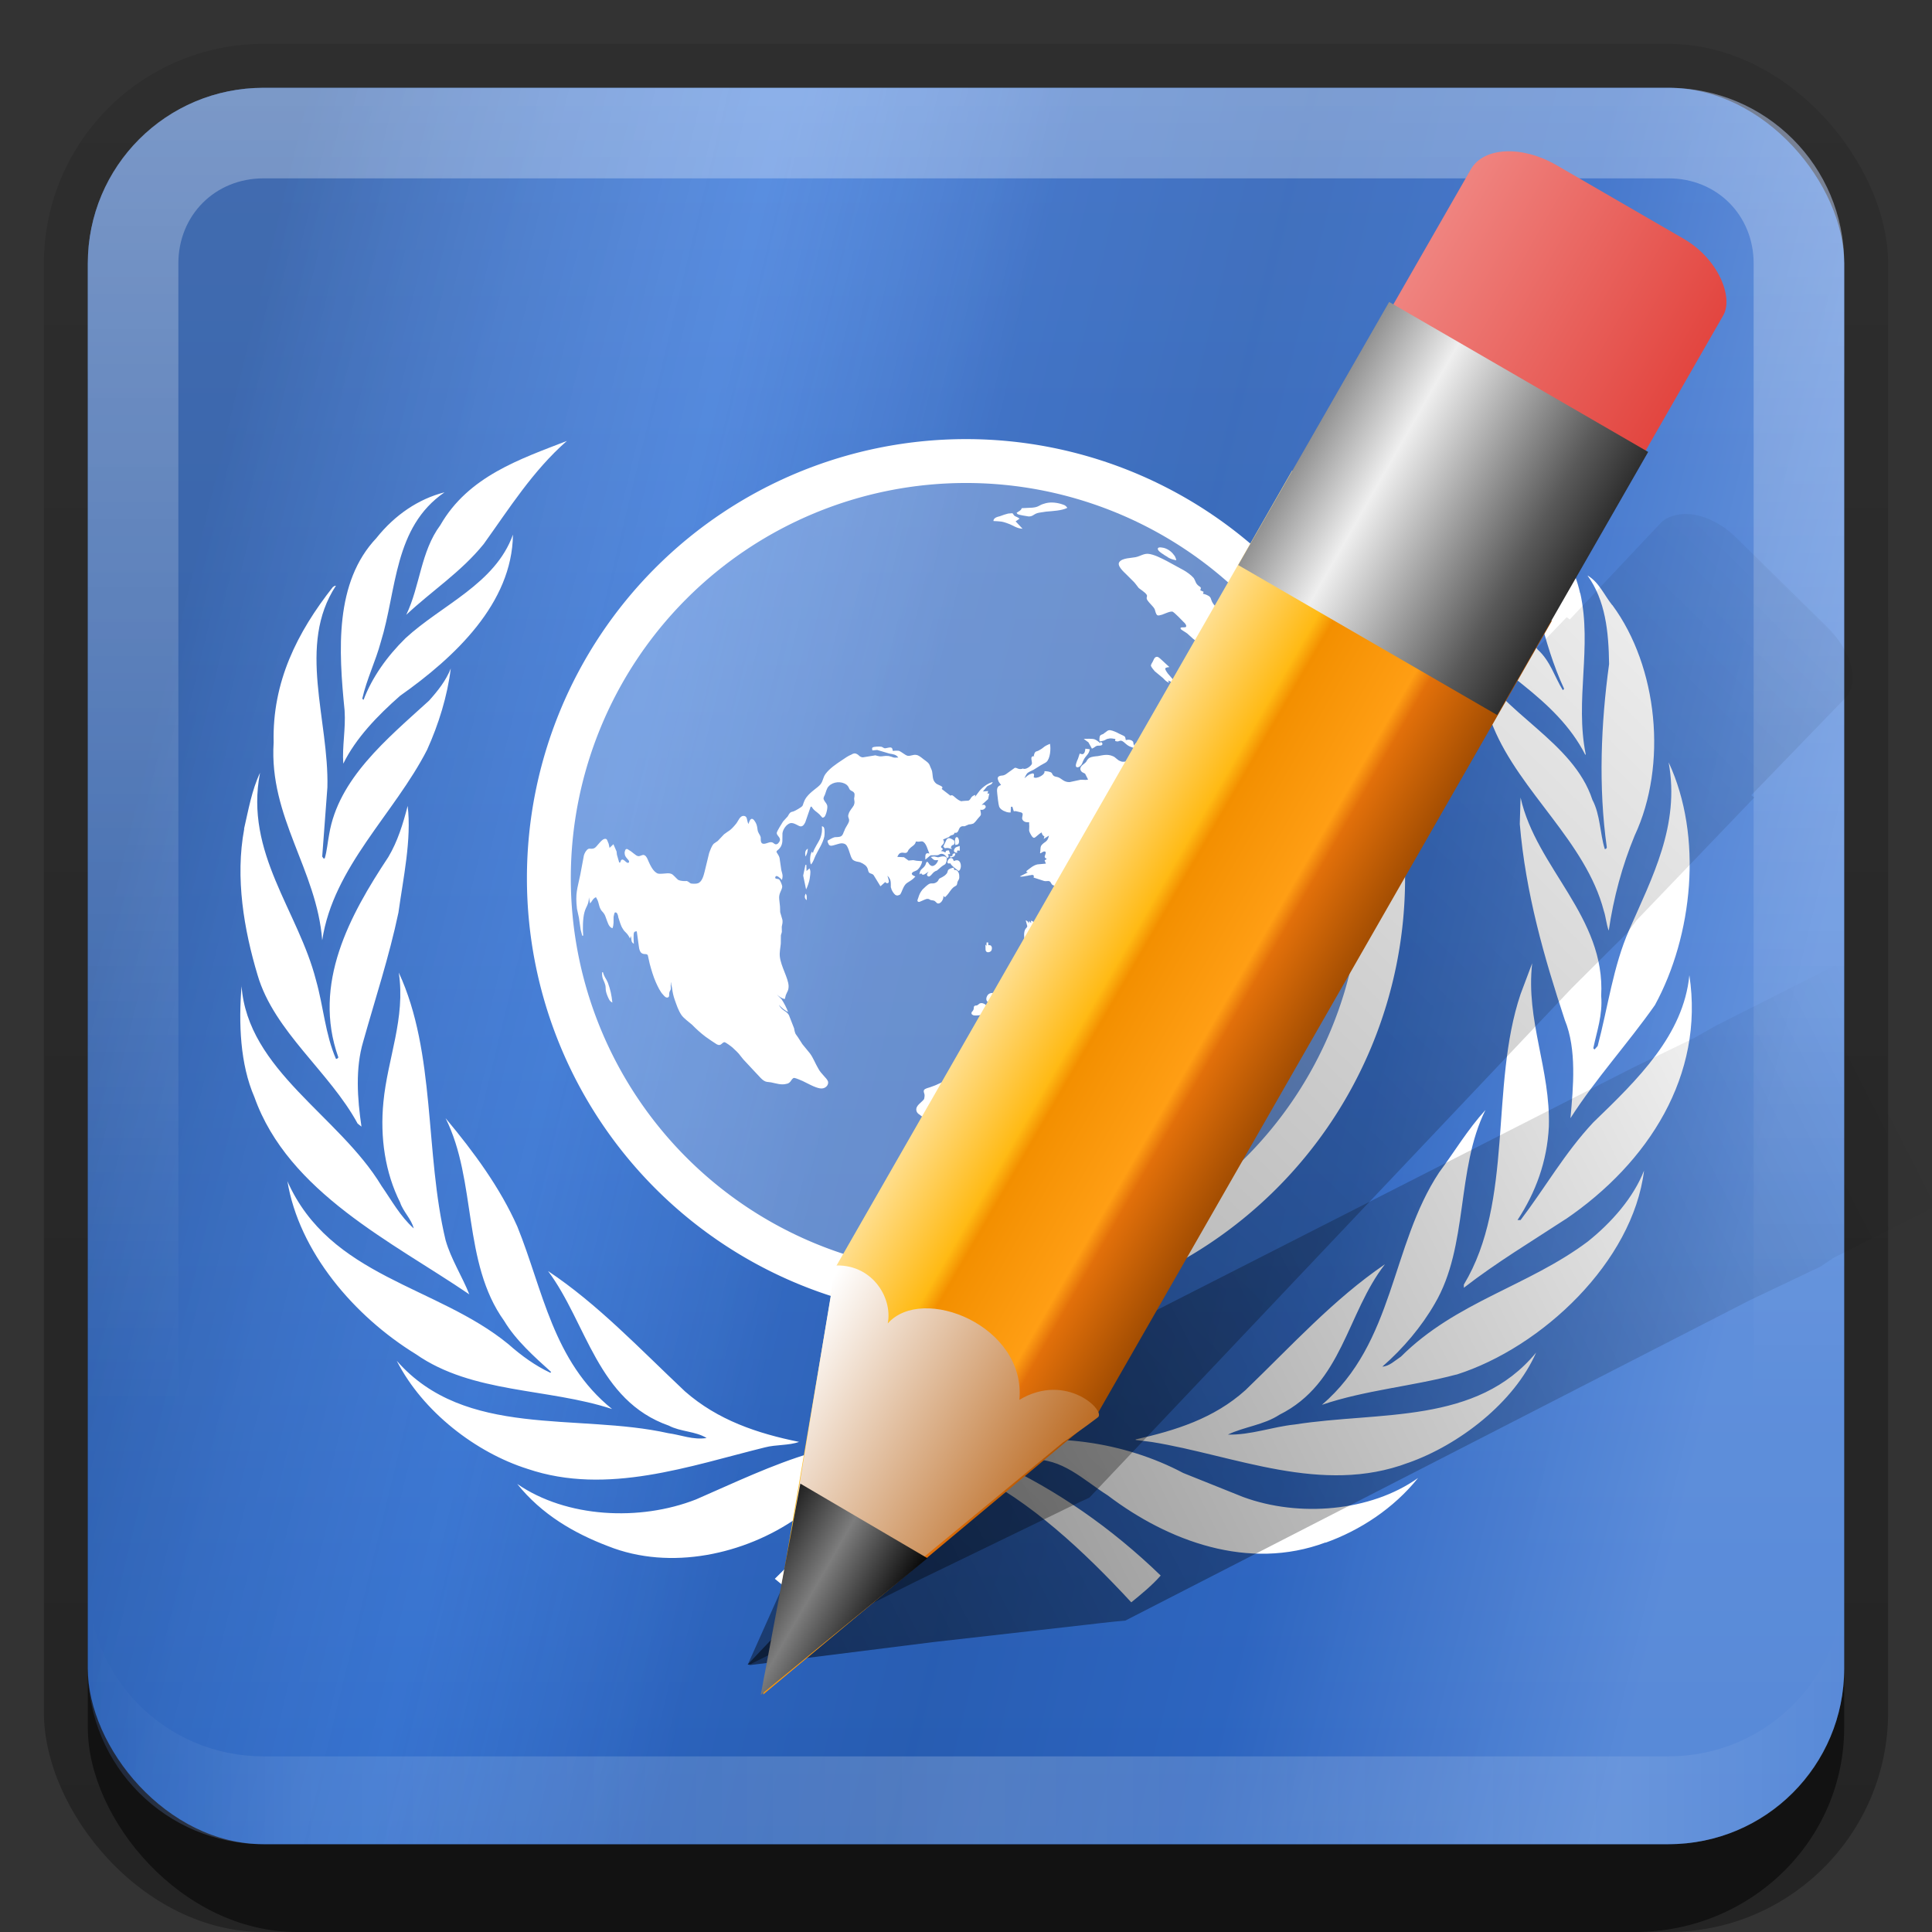 <?xml version="1.0" encoding="UTF-8"?>
<!-- Created with Inkscape (http://www.inkscape.org/) -->
<svg id="svg2" width="22" height="22" version="1.1" xmlns="http://www.w3.org/2000/svg" xmlns:cc="http://creativecommons.org/ns#" xmlns:dc="http://purl.org/dc/elements/1.1/" xmlns:rdf="http://www.w3.org/1999/02/22-rdf-syntax-ns#" xmlns:xlink="http://www.w3.org/1999/xlink">
 <rect width="100%" height="100%" fill="#333333" stroke="none"/>
 <defs id="defs4">
  <linearGradient id="linearGradient3335" x1="11.375" x2="11.375" y1="22" y2="-9.817" gradientUnits="userSpaceOnUse">
   <stop id="stop3330" offset="0"/>
   <stop id="stop3333" stop-opacity="0" offset="1"/>
  </linearGradient>
  <linearGradient id="linearGradient3181" x1="-3.061" x2="-3.061" y1="27.258" y2="7.254" gradientTransform="translate(11.119 -6.258)" gradientUnits="userSpaceOnUse">
   <stop id="stop3189" stop-color="#2a6cce" offset="0"/>
   <stop id="stop3191" stop-color="#5b92e5" offset="1"/>
  </linearGradient>
  <linearGradient id="linearGradient4354" x1="42.774" x2="68.841" y1="116.79" y2="9.126" gradientTransform="matrix(0 .172 -.172 0 22.034 -.034)" gradientUnits="userSpaceOnUse">
   <stop id="stop6748" stop-color="#1d3462" offset="0"/>
   <stop id="stop6750" stop-color="#5e83cd" stop-opacity=".506" offset=".281"/>
   <stop id="stop6752" stop-color="#28509d" offset=".451"/>
   <stop id="stop6754" stop-color="#1f4286" offset=".586"/>
   <stop id="stop6756" stop-color="#2b55a8" offset=".762"/>
   <stop id="stop6758" stop-color="#9cb5e7" stop-opacity=".977" offset="1"/>
  </linearGradient>
  <linearGradient id="linearGradient3845" x1="11" x2="21" y1="19.5" y2="19.5" gradientUnits="userSpaceOnUse" spreadMethod="reflect">
   <stop id="stop3833" stop-color="#fff" offset="0"/>
   <stop id="stop3821" stop-color="#fff" stop-opacity=".498" offset=".75"/>
   <stop id="stop3835" stop-color="#fff" stop-opacity="0" offset="1"/>
  </linearGradient>
  <linearGradient id="linearGradient3961" x1="10" x2="10" y1="1" y2="16" gradientUnits="userSpaceOnUse">
   <stop id="stop3825" stop-color="#fff" offset="0"/>
   <stop id="stop3829" stop-color="#fff" stop-opacity="0" offset="1"/>
  </linearGradient>
  <linearGradient id="linearGradient6450" x1="136.41" x2="149.53" y1="115.49" y2="115.49" gradientTransform="matrix(.238 0 0 .153 -39.57 .11)" gradientUnits="userSpaceOnUse">
   <stop id="stop3487" stop-color="#e2433d" offset="0"/>
   <stop id="stop3489" stop-color="#f08682" offset="1"/>
  </linearGradient>
  <linearGradient id="linearGradient6447" x1="136" x2="150" y1="60" y2="60" gradientTransform="matrix(-.228 0 -0 .136 38.179 1.874)" gradientUnits="userSpaceOnUse">
   <stop id="stop3280" stop-color="#944500" offset="0"/>
   <stop id="stop3290" stop-color="#e2700a" offset=".3"/>
   <stop id="stop3286" stop-color="#ff9e14" offset=".35"/>
   <stop id="stop3288" stop-color="#f38f00" offset=".65"/>
   <stop id="stop3292" stop-color="#ffba14" offset=".7"/>
   <stop id="stop3282" stop-color="#ffe094" offset="1"/>
  </linearGradient>
  <linearGradient id="linearGradient6441" x1="136.99" x2="149" y1="17.043" y2="17.043" gradientTransform="matrix(-.251 0 -0 .148 41.461 1.571)" gradientUnits="userSpaceOnUse">
   <stop id="stop3310" stop-color="#ba6920" offset="0"/>
   <stop id="stop3312" stop-color="#fff" offset="1"/>
  </linearGradient>
  <linearGradient id="linearGradient6454" x1="136" x2="150" y1="106" y2="106" gradientTransform="matrix(.228 0 0 .158 -38.092 -1.232)" gradientUnits="userSpaceOnUse">
   <stop id="stop3403" stop-color="#292929" offset="0"/>
   <stop id="stop3447" stop-color="#595959" offset=".2"/>
   <stop id="stop3410" stop-color="#efefef" offset=".7"/>
   <stop id="stop3405" stop-color="#7f7f7f" offset="1"/>
  </linearGradient>
  <linearGradient id="linearGradient6444" x1="141.25" x2="144.81" y1="4.922" y2="4.922" gradientTransform="matrix(-.485 .001 -.001 .346 74.817 1.071)" gradientUnits="userSpaceOnUse">
   <stop id="stop3396" offset="0"/>
   <stop id="stop3402" stop-color="#7d7d7d" offset=".5"/>
   <stop id="stop3398" offset="1"/>
  </linearGradient>
  <linearGradient id="linearGradient4885" x1="143.06" x2="143.46" y1="12.081" y2="108.19" gradientTransform="matrix(-.107 -.213 .136 -.069 22.205 50.198)" gradientUnits="userSpaceOnUse" xlink:href="#linearGradient3232-3"/>
  <linearGradient id="linearGradient3232-3">
   <stop id="stop3234-1" offset="0"/>
   <stop id="stop3236-7" stop-opacity="0" offset="1"/>
  </linearGradient>
  <linearGradient id="linearGradient3242" x1="143.05" x2="141.05" y1="12.101" y2="137.77" gradientTransform="matrix(-.172 -.165 .105 -.111 31.806 43.875)" gradientUnits="userSpaceOnUse" xlink:href="#linearGradient3232-3"/>
 </defs>
 <g id="layer1">
  <g id="g3337">
   <rect id="rect3371" x=".5" y=".5" width="21" height="21.5" rx="2.5" ry="2.5" fill="url(#linearGradient3335)" opacity=".3"/>
   <rect id="rect2553" x="1" y="2" width="20" height="20" rx="2.381" ry="2.326" opacity=".5"/>
  </g>
  <rect id="rect3173" x="1" y="1" width="20" height="20" rx="2" ry="2" fill="url(#linearGradient3181)" fill-rule="evenodd"/>
  <path id="path3534" d="m3 1c-1.108 0-2 0.892-2 2v16c0 1.108 0.892 2 2 2h16c1.108 0 2-0.892 2-2v-16c0-1.108-0.892-2-2-2h-16z" fill="url(#linearGradient4354)" opacity=".4"/>
  <g id="g6782" transform="matrix(.167 0 0 .167 37.847 7.788)" fill="#fc0">
   <path id="path6674" transform="matrix(-1.033 0 0 1.033 141.58 6.44)" d="m84.942 19.602-4.823-3.349-4.748 3.455 1.694-5.622-4.753-3.448 5.871-0.126 1.811-5.586 1.934 5.544 5.872-0.004-4.676 3.553z" opacity=".996"/>
   <path id="path6662" transform="matrix(1.033 0 0 1.033 -103.77 6.44)" d="m84.942 19.602-4.823-3.349-4.748 3.455 1.694-5.622-4.753-3.448 5.871-0.126 1.811-5.586 1.934 5.544 5.872-0.004-4.676 3.553z" opacity=".996"/>
   <path id="path6672" transform="matrix(-1.033 0 0 1.033 136.39 26.222)" d="m84.942 19.602-4.823-3.349-4.748 3.455 1.694-5.622-4.753-3.448 5.871-0.126 1.811-5.586 1.934 5.544 5.872-0.004-4.676 3.553z" opacity=".996"/>
   <path id="path6664" transform="matrix(1.033 0 0 1.033 -98.578 26.222)" d="m84.942 19.602-4.823-3.349-4.748 3.455 1.694-5.622-4.753-3.448 5.871-0.126 1.811-5.586 1.934 5.544 5.872-0.004-4.676 3.553z" opacity=".996"/>
   <path id="path6676" transform="matrix(-1.033 0 0 1.033 136.22 -13.149)" d="m84.942 19.602-4.823-3.349-4.748 3.455 1.694-5.622-4.753-3.448 5.871-0.126 1.811-5.586 1.934 5.544 5.872-0.004-4.676 3.553z" opacity=".996"/>
   <path id="path6660" transform="matrix(1.033 0 0 1.033 -98.411 -13.149)" d="m84.942 19.602-4.823-3.349-4.748 3.455 1.694-5.622-4.753-3.448 5.871-0.126 1.811-5.586 1.934 5.544 5.872-0.004-4.676 3.553z" opacity=".996"/>
   <path id="path6670" transform="matrix(-1.033 0 0 1.033 121.81 40.881)" d="m84.942 19.602-4.823-3.349-4.748 3.455 1.694-5.622-4.753-3.448 5.871-0.126 1.811-5.586 1.934 5.544 5.872-0.004-4.676 3.553z" opacity=".996"/>
   <path id="path6666" transform="matrix(1.033 0 0 1.033 -84.002 40.881)" d="m84.942 19.602-4.823-3.349-4.748 3.455 1.694-5.622-4.753-3.448 5.871-0.126 1.811-5.586 1.934 5.544 5.872-0.004-4.676 3.553z" opacity=".996"/>
   <path id="path6678" transform="matrix(-1.033 0 0 1.033 121.64 -27.808)" d="m84.942 19.602-4.823-3.349-4.748 3.455 1.694-5.622-4.753-3.448 5.871-0.126 1.811-5.586 1.934 5.544 5.872-0.004-4.676 3.553z" opacity=".996"/>
   <path id="path6658" transform="matrix(1.033 0 0 1.033 -83.835 -27.808)" d="m84.942 19.602-4.823-3.349-4.748 3.455 1.694-5.622-4.753-3.448 5.871-0.126 1.811-5.586 1.934 5.544 5.872-0.004-4.676 3.553z" opacity=".996"/>
   <path id="path6668" transform="matrix(1.033 0 0 1.033 -63.803 46.088)" d="m84.942 19.602-4.823-3.349-4.748 3.455 1.694-5.622-4.753-3.448 5.871-0.126 1.811-5.586 1.934 5.544 5.872-0.004-4.676 3.553z" opacity=".996"/>
   <path id="path6639" transform="matrix(1.033 0 0 1.033 -63.803 -33.016)" d="m84.942 19.602-4.823-3.349-4.748 3.455 1.694-5.622-4.753-3.448 5.871-0.126 1.811-5.586 1.934 5.544 5.872-0.004-4.676 3.553z" opacity=".996"/>
  </g>
  <path id="path2906" d="m17.827 13.883c-0.389 0.255-0.784 0.491-1.158 0.781v-0.036c0.573-0.952 0.293-2.26 0.646-3.308l0.132-0.351c-0.074 0.653 0.21 1.206 0.19 1.861-0.02 0.396-0.149 0.747-0.357 1.063h0.035c0.281-0.369 0.5-0.761 0.828-1.112 0.509-0.491 1.027-0.995 1.094-1.676 0.173 1.138-0.465 2.135-1.41 2.779zm-1.791 2.774c-0.986 0.372-1.978-0.085-2.922-0.237l-0.182-0.023v-0.006c0.452-0.102 0.89-0.237 1.25-0.561 0.529-0.509 1.001-1.033 1.589-1.434-0.436 0.559-0.482 1.355-1.202 1.714-0.178 0.117-0.403 0.137-0.587 0.226 0.262 0.006 0.503-0.088 0.762-0.115 0.966-0.152 2.071 0.004 2.748-0.819-0.252 0.573-0.882 1.053-1.455 1.255zm-0.941 0.907c-0.878 0.328-1.794-0.015-2.48-0.535-0.278-0.176-0.522-0.431-0.882-0.408-0.13-0.003-0.256 0.004-0.367 0.036 0.666 0.31 1.285 0.737 1.851 1.284-0.095 0.109-0.219 0.211-0.335 0.305-0.545-0.588-1.149-1.153-1.825-1.483-0.132 0.017-0.258 0.097-0.378 0.161-0.55 0.348-1.095 0.796-1.504 1.344l-0.352-0.29c0.561-0.568 1.182-1.01 1.861-1.325-0.667-0.211-1.103 0.348-1.609 0.632-0.59 0.412-1.439 0.606-2.152 0.321-0.384-0.146-0.755-0.36-1.033-0.708 0.561 0.387 1.397 0.427 2.036 0.176 0.857-0.372 1.747-0.843 2.78-0.617 0.161 0.003 0.318 0.163 0.47 0.027 0.768-0.199 1.637-0.062 2.297 0.289l0.681 0.273c0.633 0.234 1.452 0.169 1.994-0.216-0.279 0.347-0.66 0.596-1.054 0.737zm-10.575-2.066c0.779 0.886 2.052 0.59 3.09 0.822 0.147 0.02 0.281 0.079 0.436 0.055-0.124-0.078-0.295-0.07-0.43-0.141-0.814-0.286-0.933-1.167-1.375-1.76 0.564 0.375 1.039 0.88 1.559 1.37 0.374 0.328 0.825 0.479 1.299 0.575-0.114 0.042-0.264 0.03-0.386 0.062-0.853 0.21-1.8 0.552-2.704 0.246-0.588-0.185-1.194-0.65-1.49-1.229zm-1.249-2.051c0.486 1.099 1.703 1.19 2.519 1.86 0.15 0.133 0.308 0.246 0.477 0.325l0.009-0.009c-0.187-0.169-0.404-0.362-0.535-0.582-0.478-0.664-0.31-1.594-0.667-2.308 0.325 0.389 0.621 0.793 0.817 1.234 0.292 0.72 0.404 1.534 1.079 2.078-0.731-0.241-1.588-0.174-2.233-0.624-0.705-0.433-1.333-1.168-1.465-1.975zm-0.521-2.224c0.07 0.968 1.112 1.48 1.595 2.282 0.114 0.164 0.213 0.346 0.366 0.483-0.024-0.103-0.12-0.19-0.155-0.296-0.169-0.336-0.23-0.737-0.19-1.143 0.047-0.495 0.254-0.954 0.175-1.474 0.424 0.915 0.295 2.056 0.533 3.047 0.062 0.217 0.188 0.41 0.27 0.617-0.872-0.594-2.06-1.158-2.447-2.246-0.163-0.375-0.181-0.839-0.146-1.27zm0.029-1.785c0.05-0.216 0.088-0.44 0.182-0.638-0.178 0.914 0.436 1.572 0.638 2.364 0.084 0.296 0.105 0.614 0.226 0.892 0.011 0.006 0.021-0.006 0.028-0.015-0.3-0.841 0.133-1.623 0.569-2.282 0.106-0.178 0.167-0.377 0.22-0.582 0.046 0.381-0.05 0.819-0.105 1.215-0.106 0.503-0.264 0.98-0.401 1.468-0.091 0.305-0.067 0.649-0.02 0.969l-0.044-0.035c-0.319-0.589-0.951-1.048-1.139-1.691-0.154-0.513-0.257-1.107-0.152-1.665zm0.337-0.983c-0.017-0.691 0.269-1.255 0.674-1.77 0.012-0.006 0.02-0.018 0.035-0.015-0.445 0.676-0.077 1.528-0.097 2.297l-0.059 0.787c0.009 0.006 0.009 0.029 0.029 0.02 0.026-0.088 0.032-0.181 0.05-0.272 0.105-0.635 0.656-1.085 1.138-1.524 0.103-0.115 0.194-0.231 0.247-0.366-0.039 0.316-0.138 0.635-0.27 0.927-0.375 0.731-1.067 1.331-1.194 2.168-0.061-0.802-0.607-1.402-0.553-2.252zm1.173-2.332c0.209-0.26 0.475-0.441 0.773-0.517-0.58 0.398-0.542 1.112-0.726 1.705-0.059 0.219-0.16 0.421-0.211 0.646l0.015 0.012c0.096-0.254 0.266-0.494 0.478-0.702 0.412-0.38 1.021-0.617 1.223-1.179-0.009 0.781-0.661 1.395-1.285 1.835-0.257 0.226-0.505 0.483-0.647 0.773-0.014-0.197 0.029-0.395 0.015-0.606-0.068-0.682-0.117-1.46 0.365-1.966zm2.166-1.102c-0.389 0.341-0.658 0.772-0.947 1.174-0.259 0.32-0.589 0.531-0.882 0.806 0.158-0.328 0.164-0.72 0.388-1.021 0.319-0.557 0.911-0.753 1.441-0.959zm10.018 0.324c0.429 0.384 0.623 0.881 0.748 1.396l0.071 0.164c-0.622-0.448-1.188-1.05-1.585-1.685l-0.485-0.491c0.427 0.181 0.887 0.289 1.252 0.617zm1.522 1.41c0.136 0.615-0.063 1.214 0.062 1.835l-0.005 0.005c-0.335-0.658-1.045-0.968-1.534-1.495-0.283-0.312-0.406-0.693-0.477-1.096 0.28 0.675 1.036 0.824 1.469 1.393 0.145 0.131 0.193 0.313 0.286 0.462l0.015-0.015c-0.249-0.533-0.333-1.132-0.507-1.7-0.087-0.246-0.26-0.488-0.492-0.643 0.569 0.116 1.063 0.711 1.181 1.255zm0.365 0.135c0.518 0.702 0.631 1.82 0.254 2.625-0.141 0.341-0.24 0.705-0.295 1.082-0.026-0.065-0.032-0.153-0.056-0.225-0.206-0.788-0.951-1.349-1.258-2.092-0.097-0.243-0.18-0.494-0.226-0.758 0.327 0.606 1.135 0.918 1.354 1.586 0.09 0.169 0.085 0.38 0.141 0.561 0.012 0 0.023-0.009 0.023-0.021-0.097-0.688-0.067-1.407 0.026-2.086-0.005-0.368-0.041-0.725-0.246-1.009 0.131 0.076 0.19 0.223 0.281 0.337zm0.485 4.555c-0.307 0.437-0.679 0.844-0.962 1.288 0.032-0.352 0.073-0.784-0.064-1.117-0.237-0.717-0.446-1.446-0.513-2.233l0.009-0.301c0.179 0.804 0.968 1.357 0.918 2.258 0.018 0.219-0.05 0.404-0.09 0.597l0.014 0.014 0.036-0.04c0.117-0.442 0.176-0.907 0.358-1.32 0.259-0.594 0.582-1.193 0.45-1.91 0.394 0.845 0.274 1.975-0.156 2.764zm-2.261 4.207c-0.504 0.135-1.042 0.178-1.531 0.345 0.829-0.711 0.782-1.81 1.335-2.647 0.176-0.237 0.322-0.485 0.527-0.71-0.336 0.675-0.191 1.55-0.577 2.205-0.149 0.26-0.361 0.512-0.597 0.717 0.077-0.003 0.144-0.069 0.212-0.114 0.628-0.626 1.448-0.801 2.127-1.31 0.272-0.217 0.521-0.501 0.641-0.808-0.128 1.039-1.162 2.013-2.136 2.323z" fill="#fff"/>
  <g id="g3889" fill="#fff">
   <path id="path3877" transform="matrix(.95 0 0 .95 .55 -1.4)" d="m16 12a5 5 0 1 1-10 0 5 5 0 1 1 10 0z" fill-opacity=".255" stroke="#fff" stroke-width=".526"/>
   <path id="path2936" d="m14.39 12.309c0.003 0.027-0.006 0.092 0.006 0.107 0.013 0.02 0.061 0.016 0.081 0.009 0.057-0.021 0.113-0.096 0.139-0.152 0.018-0.028 0.031-0.062 0.027-0.099l-0.04-0.12c-0.01-0.042-0.023-0.116-0.068-0.134 0.004-0.011 0.018-0.029 0.017-0.045-0.01-0.047-0.09-0.035-0.118-1.22e-4 -0.014 0.017-0.01 0.055-0.013 0.076-7.98e-4 0.043-0.013 0.13-0.03 0.169-0.017 0.039-0.065 0.092-0.066 0.135 0.003 0.032 0.038 0.05 0.065 0.053zm-2.637-0.333 0.014 0.031c6.18e-4 0.005 7e-3 0.015 0.012 0.015 0.036 0.034 0.086-0.045 0.026-0.056-0.005 4.58e-4 -0.017-4e-3 -0.021 0.002-0.011 9.93e-4 -0.021 0.002-0.031 0.008zm0.04-0.079c-0.024 0.024-0.033 0.041 0.006 0.058l-0.006-0.058zm-0.64-0.469c-0.039 0.036-0.036 0.014-0.056 0.027-0.015 0.012-0.002 0.027-0.016 0.05-0.004 0.011-0.02 0.018-0.018 0.029-0.004 0.016 0.013 0.026 0.03 0.029 0.022 0.003 0.086-0.002 0.106-0.015 0.02-0.018 0.012-0.039 0.021-0.056 0.005-0.006 0.014-0.017 0.019-0.023 0.002-0.027-0.055-0.06-0.085-0.041zm1.538-0.165 0.006 0.053-0.006 0.044c0.058-0.011 0.093-0.03 0.145-0.051 0.015-0.007 0.046-0.02 0.058-0.011 0.017 0.009 8e-3 0.026 0.004 0.037-0.008 0.022-0.041 0.063-0.056 0.08-0.043 0.047-0.107 0.053-0.161 0.1-0.029 0.029-0.037 0.057-0.066 0.087-0.029 0.029-0.05 0.037-0.065 0.049-0.014 0.017-0.002 0.027-0.032 0.046l0.017-0.039c-0.016-4e-3 -0.038-2e-3 -0.05-0.017-7e-3 -0.015-0.009-0.031-0.005-0.048 0.007-0.033 0.014-0.119 0.033-0.143 0.005-0.006 0.046-0.02 0.061-0.027l-0.007 0.033c0.016-0.001 0.042-0.004 0.052-0.01 0.026-0.008 0.052-0.064 0.066-0.087l-0.072 0.028c0.013-0.033 0.048-0.101 0.078-0.125zm-1.426 0.16c-0.011 0.049 0.019 0.03 0.038 0.05 0.012 0.01 0.013 0.026 0.015 0.042l-0.042 0.009-0.018 0.028-0.024 0.029 0.072 0.02c-0.036 0.014-0.058 0.011-0.081 0.045l0.09-0.008c0.059 8.1e-5 0.103 0.012 0.159-0.02l-0.012-0.01 0.016-0.05-0.04-0.023-0.014-0.031-0.067-0.08-0.022-0.009c0.019-0.023 0.057-0.064 0.003-0.075l-0.027-0.003 0.024-0.029c-0.033-0.002-0.06-0.005-0.084 0.018-0.028 0.035-0.029 0.078 0.016 0.095zm-0.031-0.69-0.001 0.038-0.012-0.015 0.002 0.064c0.009 0.037 0.051 0.022 0.06 0.011 0.01-0.006 0.013-0.028 0.012-0.039-0.001-0.011-0.008-0.021-0.013-0.026-0.011-0.004-0.017-4e-3 -0.027-3e-3l-0.003-0.032-0.016 0.001zm-4.378 0.339c-0.002 0.081 0.019 0.079 0.037 0.147 0.009 0.037-0.005 0.049 0.024 0.121 0.014 0.031 0.023 0.062 0.056 0.076-0.01-0.09-0.021-0.143-0.051-0.226-0.022-0.052-0.038-0.056-0.056-0.119l-0.011 9.93e-4zm7.339-0.884c-0.025 0.013-0.034 0.03-0.031 0.056-0.002 0.027 0.021 0.047 0.047 0.039 0.036-0.014 0.042-0.106-0.016-0.095zm-5.021-0.012c-0.013 0.028-0.016 0.055 0.013 0.074-0.003-0.027 0.005-0.054-0.013-0.074zm1.569 0.026 0.018 0.015c0.039-0.036 0.047-0.058 0.076-0.093 0.024-0.029 0.04-0.03 0.054-0.042 0.009-0.012 0.008-0.022 0.012-0.039 0.008-0.022 0.024-0.029 0.02-0.066 0.002-0.032-0.019-0.079-0.056-0.07l-0.008-0.026c-0.016 0.001-0.042 0.009-0.057 0.021-0.015 0.012-0.007 0.033-0.027 0.051-0.024 0.029-0.065 0.043-0.075 0.05-0.015 0.007-0.008 0.022-0.033 0.041-0.035 0.025-0.058 0.011-0.078 0.018-0.026 0.008-0.065 0.049-0.084 0.067-0.028 0.035-0.037 0.057-0.049 0.096-0.004 0.011-0.013 0.028-0.007 0.038 0.006 0.01 0.022 0.009 0.032 0.002 0.021-0.007 0.066-0.033 0.083-0.029 0.016-0.001 0.022 0.009 0.034 0.013 0.017 0.004 0.027 0.003 0.038 0.007 0.011 0.004 0.024 0.019 0.035 0.029 0.028 0.014 0.057-0.021 0.065-0.043 0.004-0.011 0.008-0.022 0.007-0.038zm0.031-0.411 6.18e-4 0.005-6e-3 -0.005 0.005-4.99e-4zm0.047 0.039c0.014 0.031 0.066 0.064 0.095 0.088 0.01-0.006 0.015-0.012 0.019-0.023 0.013-0.028 0.007-0.081-0.021-0.095-0.017-0.009-0.038-2e-3 -0.053 0.005-6.17e-4 -0.005-0.008-0.021-0.013-0.026-0.042-0.039-0.094 0.073-0.027 0.051zm-0.222-0.071c0.036 0.034 0.036 0.04 0.084 0.035-0.007 0.033-0.05 0.085-0.085 0.061-0.023-0.014-0.025-0.035-0.036-0.04-0.017-0.009-0.018 0.029-0.028 0.04-0.023 0.04-0.06 0.038-0.064 0.102l0.02-0.013c0.02 0.041 0.058-0.005 0.084-0.018-0.005 0.006-0.014 0.017-0.018 0.029-0.004 0.016 0.014 0.031 0.029 0.024 0.015-0.007 0.034-0.035 0.048-0.047 0.015-0.012 0.02-0.013 0.036-0.019 0.015-0.012 0.034-0.03 0.049-0.042 0.044-0.036 0.047-0.015 0.062-0.07-0.001-0.011 0.004-0.016 0.002-0.027-0.021-0.046-0.097-0.007-0.103-0.012l-0.033-0.008c-0.011-0.004-0.032 0.003-0.048 0.004zm0.245-0.011-0.027 0.002 7e-3 0.015c0.031-0.008 0.053-0.01 0.054-0.048-0.027 0.002-0.032 0.003-0.034 0.03zm-1.673 0.102-0.025 0.12 0.011 0.053 0.022 0.105c0.014-0.023 0.038-0.095 0.041-0.122l0.006-0.044c0.002-0.032 0.006-0.043-0.008-0.074l-0.034 0.03-0.002-0.07-0.011 9.04e-4zm1.728-0.139c-0.003-0.032 0.002-0.027 0.03-0.024l-3.69e-4 -0.054c-0.015 0.007-0.037 0.009-0.051 0.021-0.024 0.029-0.021 0.056 0.022 0.057zm-0.158-0.072 0.018 0.02c0.037-0.009 0.048 9.939e-4 0.081 0.009l-0.013-0.02 0.014-0.023c0.032-0.003 0.034-0.03 0.021-0.056-0.006-0.005-0.017-0.009-0.023-0.014-0.057-0.032-0.063 0.016-0.076 0.039l-0.022 0.045zm0.138-0.018c0.011-9.577e-4 0.021-0.002 0.031-0.008 0.02-0.018 0.009-0.071-0.009-0.08-0.016-0.004-0.025 0.013-0.024 0.024l-0.004 0.016 0.003 0.027 0.002 0.021zm-1.708 0.132c0.019-0.023 0.026-0.061 0.028-0.089-0.035 0.019-0.032 0.051-0.028 0.089zm0.188-0.345c0.005 0.048-9.216e-4 0.091-0.018 0.136-0.021 0.05-0.073 0.119-0.084 0.169l-0.012-0.015c-0.023 0.034-0.026 0.11-0.011 0.146 0.029-0.029 0.036-0.068 0.053-0.102 0.035-0.073 0.082-0.136 0.1-0.218 0.003-0.022 0.007-0.081-0.006-0.102-0.006-0.01-0.012-0.01-0.023-0.014zm4.837 0.141c0.028-0.04 0.035-0.121 0.046-0.171 0.025-0.115 0.078-0.168 0.063-0.312-0.003-0.032-0.016-0.095-0.054-0.103-0.06-0.005-0.035 0.073-0.039 0.089 0.002 0.016-0.002 0.027-0.007 0.038-0.026 0.056-0.014 0.119-0.013 0.178l-0.011 0.194 0.015 0.085zm-0.86-0.917c0.001 0.011 7e-3 0.015 0.013 0.026 0.006 0.005 0.012 0.01 0.018 0.015 0.034 0.018 0.052-0.015 0.039-0.036-0.006-0.01-0.028-0.014-0.039-0.013-0.011 9.577e-4 -0.021 0.002-0.031 0.008zm0.795-0.093c0.005 0.048 0.024 0.127 0.045 0.168l0.047 0.087 0.055 0.167c0.028-0.035 0.013-0.076 0.004-0.113-0.024-0.073-0.059-0.145-0.087-0.212-0.02-0.036-0.035-0.072-0.064-0.096zm-0.294-0.086-0.004 0.059-0.073-0.026c-0.001 0.038 0.016 0.095 0.046 0.125l0.058 0.043c0.047 0.039 0.095 0.083 0.137 0.127 0.037 0.045 0.039 0.061 0.052 0.081 0.012 0.01 0.024 0.019 0.039 0.013 0.01-0.006 0.013-0.033 0.017-0.044l0.018-0.034c0.008-0.028-0.013-0.069-0.026-0.094l-0.035-0.077c-0.015-0.036-0.023-0.068-0.048-0.098-0.042-0.039-0.074-0.036-0.118-0.049l-0.062-0.027zm-1.478 0.073c-0.003 0.022-5e-3 0.054-0.031 0.062-0.005 4.785e-4 -0.027-0.003-0.033-0.008l-0.02 0.061c-0.009 0.017-0.026 0.061-0.024 0.077-0.002 0.027 0.035 0.024 0.054 5.398e-4 0.02-0.018 0.022-0.045 0.036-0.068 0.022-0.045 0.063-0.065 0.068-0.119l-0.049-0.006zm1.646-0.201c0.016 0.047 0.027 0.051 0.053 0.092 0.013 0.026 0.01 0.042 0.041 0.034-0.019-0.025-0.071-0.112-0.094-0.126zm-2.227 0.286c-0.06-0.005-0.02 0.061-0.028 0.088-0.013 0.028-0.073 0.071-0.102 0.052-0.015 0.007-0.031 0.008-0.048 0.004-0.016-0.004-0.028-0.014-0.044-0.012l-0.085 0.061c-0.015 0.012-0.035 0.025-0.056 0.027-0.016 0.001-0.037 0.003-0.047 0.015-0.015 0.012-7.77e-4 0.043 0.006 0.058l0.025 0.035c-0.052 0.015-0.048 0.053-0.043 0.101 3e-3 0.027 0.013 0.122 0.021 0.143 0.008 0.026 0.043 0.05 0.071 0.058 0.017 0.009 0.044 0.012 0.06 0.011l0.004-0.065 0.016-0.001 0.016 0.052c0.005-5.194e-4 0.016-0.001 0.021-0.002l0.066 0.016c0.006 0.005 0.006 0.005 0.012 0.01 7e-3 0.015-0.006 0.044-0.004 0.06 0.009 0.037 0.048 0.044 0.08 0.041-7.77e-4 0.043 0.003 0.032 9.04e-4 0.059 0.003 0.027-0.013 0.028 0.02 0.084 0.006 0.01 0.02 0.036 0.036 0.034 0.016-0.001 0.049-0.042 0.085-0.061 0.008 0.026 0.009 0.031 0.032 0.046l-0.008 0.028 0.06-0.038c-0.018 0.082-0.052 0.064-0.089 0.115-0.013 0.028-5e-3 0.054-0.013 0.082l0.006 0.005 0.02-0.013 0.015-0.007c0.047-0.01 0.011 0.047 0.012 0.058 0.002 0.016 0.013 0.02 0.024 0.025l-0.025 0.018 0.015 0.036-0.096 0.009c-0.047 0.01-0.086 0.045-0.126 0.076l0.001 0.011 0.016 0.004-0.092 0.046c0.028 0.008 0.064-0.006 0.09-0.008 0.026-0.008 0.021-0.002 0.053-0.01l0.017 0.009-0.003 0.022 0.117 0.038c0.028 0.008 0.048-0.004 0.065 5e-3 0.023 0.014 0.015 0.042 0.054 0.049 0.044 0.012 0.079-0.012 0.116-0.021l-0.043 0.047 0.02 0.036 0.052-0.015c-0.039 0.041-0.037 0.009-0.111 0.015 0.017 0.009 0.068 0.032 0.079 0.036 0.028 0.008 0.042-0.004 0.081 0.009 0.033 0.008 0.073 0.031 0.084-0.018 0.006 0.01 0.013 0.02 0.019 0.025 0.017 0.009 0.028 0.008 0.044 0.012 0.022 0.003 0.073 0.036 0.071 0.063-0.005 0.006-0.01 0.012-0.014 0.017-0.007-0.016-0.014-0.031-0.026-0.046-0.03-0.035-0.077-0.02-0.116-0.027l-0.077-0.02-0.06-0.005c-0.032-0.002-0.051-0.022-0.083-0.019-0.011 9.04e-4 -0.026 0.008-0.025 0.018 0.001 0.011 0.013 0.02 0.019 0.025 0.034 0.018 0.022 0.003 0.074 0.036 0.029 0.019 0.039 0.013 0.067 0.021l0.028 0.014c0.022 0.003 0.026-0.008 0.048-0.004 0.011-9.04e-4 0.032 0.002 0.044 0.007l-0.092 0.04-0.071-0.01c0.014 0.031 0.02 0.036-0.004 0.065l-0.013-0.02c-0.014 0.017-0.013 0.028-0.027 0.045l-0.024 0.029c-0.004 0.011-0.018 0.029-0.029 0.029-0.016 0.001-0.034-0.018-0.046-0.028-0.023-0.014-0.034-0.013-0.06-0.005 0.019 0.03 0.03 0.024 0.058 0.038 0.023 0.014 0.082 0.063 0.1 0.082-0.005 4.58e-4 -0.011 9.04e-4 -0.015 0.012-0.009 0.012 9.03e-4 0.059 0.013 0.074 0.012 0.01 0.023 0.014 0.039 0.013l-0.063 0.059c0.028 0.008 0.038 0.002 0.061 0.021l-0.053 0.005-0.07-0.053-0.073-0.031c0.027 0.003 0.07 0.004 0.096-0.009 0.046-0.026 0.024-0.077-0.011-0.106-0.023-0.014-0.039-0.013-0.066-0.016-0.022-0.003-0.055-0.017-0.077-0.015l-0.058 0.011 0.004-0.016c-0.017-0.004-0.022-0.009-0.037 0.003-0.018-0.015-0.018-0.02-0.04-0.023l0.003 0.027-0.024-0.025-0.002 0.027c-0.013-0.02-0.014-0.026-0.036-0.034l0.018 0.068-0.009 0.017c-0.03 0.024-0.029 0.078-0.026 0.11 0.007 0.064-0.007 0.081-0.013 0.13-0.001 0.038 0.011 0.053 7.77e-4 0.107-3e-3 0.022-0.023 0.083-0.032 0.1l-0.024 0.029-0.018 0.034c-0.009 0.017-0.024 0.029-0.033 0.046-0.008 0.022 0.003 0.032 0.01 0.042 0.009 0.031-0.014 0.023 0.023 0.068l-0.019 0.023 0.021-0.002c-0.012 0.039 0.012 0.063 0.049 0.055 0.026-0.008 0.054-0.043 0.062-0.07l0.011-9.03e-4 0.071 0.117c0.012 0.015 0.015 0.042 0.037 0.045 0.022 0.003 0.03-0.019 0.039-0.036 0.009-0.012 0.02-0.018 0.029-0.029 0.013-0.028-0.013-0.069-0.01-0.096 0.003-0.022 0.018-0.034 0.02-0.061-4e-3 -0.037-0.032-0.046-0.05-0.065-0.018-0.02-0.02-0.041-0.023-0.068-0.006-0.059 0.024-0.077 0.029-0.126 0.002-0.032-0.016-0.052-0.019-0.074-0.002-0.016 0.002-0.032 0.018-0.034 0.037-0.009 0.041 0.034 0.044 0.061l-5e-3 0.054c-3e-3 0.022-0.012 0.039-0.009 0.065 0.008 0.021 0.02 0.036 0.027 0.051 0.012 0.015 0.014 0.031 0.026 0.041 0.011 0.004 0.017 0.009 0.028 0.008 0.011 0.004 0.022 0.009 0.033 0.008 0.026-0.008 0.053-0.059 0.078-0.077 0.015-0.012 0.037-0.009 0.053-0.01-0.009 0.017-0.033 0.046-0.042 0.058-0.02 0.013-0.057 0.021-0.059 0.054-0.011 0.044 0.047 0.039 0.046 0.076-0.002 0.027-0.044-0.007-0.056 0.027-0.018 0.034 0.006 0.053 0.014 0.079 0.002 0.016-0.007 0.033-0.011 0.049-0.022 0.04-0.041 0.014-0.072 0.033-0.025 0.013-0.053 0.053-0.079 0.061-0.021 0.007-0.038-0.007-0.054-6e-3 -0.021 0.002-0.039 0.036-0.074 0.007-0.036-0.034 5e-3 -0.054-0.004-0.086l-0.022-0.052c-0.03 0.019-0.06 0.043-0.05 0.085 0.015 0.036 0.05 0.065 0.032 0.094-0.015 0.012-0.047 0.015-0.072 0.033-0.03 0.019-0.062 0.075-0.072 0.082-0.015 0.012-0.031 0.013-0.045 0.026l-0.053 0.053c-0.005 0.006-0.005 0.006-0.009 0.012l-0.067-0.021 4e-3 0.037c-0.027 0.002-0.027 0.002-0.048-9.94e-4 -0.016-4e-3 -0.049-0.006-0.057 0.016-0.009 0.017 0.035 0.029 0.047 0.033 0.068 0.032 0.081 0.106 0.052 0.135-0.02 0.018-0.053 0.005-0.075 0.001-0.049-0.006-0.126-0.026-0.175-0.027-0.064 0.006-0.043 0.047-0.056 0.08-0.003 0.022-0.023 0.034-0.027 0.051-0.005 0.006-0.004 0.011-0.004 0.016-6.01e-4 -0.005 0.017 0.063 0.017 0.058 0.008 0.021 0.045 0.017 0.067 0.021 0.028 0.008 0.035 0.024 0.058 0.038 0.022 0.009 0.033 0.002 0.053-0.005 0.048-0.004 0.093 0.018 0.164-0.02 0.015-0.007 0.03-0.019 0.034-0.03 0.014-0.017 0.007-0.033 0.027-0.051 0.024-0.024 0.072-0.033 0.096-0.052 0.02-0.018 0.005-0.049 0.041-0.063 0.026-0.008 0.055 0.011 0.091-0.003 0.031-0.008 0.065-0.043 0.096-0.052 0.032-0.003 0.052 0.033 0.096 0.045l0.176 0.038c0.005-4.58e-4 0.017 4e-3 0.022 0.009 0.047 0.039-0.021 0.056-0.047 0.063-0.021 0.007-0.026 0.008-0.047 0.01 0.006 0.005 0.006 0.01 0.012 0.015 0.022 0.009 0.077 0.015 0.096-0.003 0.009-0.012 0.008-0.022 0.007-0.038 0.021-0.007 0.031-0.013 0.039-0.036-0.002-0.016-0.009-0.031 0.006-0.043 0.009-0.012 0.031-0.014 0.047-0.015-0.025-0.03-0.045-0.017-0.077-0.02-0.016-0.004-0.023-0.014-0.039-0.018-0.016 0.001-0.031 0.014-0.053 0.005-0.017-4e-3 -0.034-0.018-0.051-0.022-0.017-0.009-0.061-0.016-0.058-0.043 0.004-0.011 0.009-0.017 0.019-0.018 0.005-0.006 0.01-0.006 0.015-0.007l0.008 0.021c0.057-0.021 0.038 0.007 0.087 0.014 0.044 0.012 0.096-0.003 0.141 0.014 0.028 0.008 0.019 0.025 0.043 0.05 0.029 0.024 0.071 0.015 0.108 0.012-0.005 0.006-0.01 0.006-0.009 0.012-0.009 0.017 0.003 0.027 0.014 0.031 0.04 0.023 0.099-0.025 0.048-0.047l0.082-0.04c-0.039-0.018-0.059-8.2e-5 -0.111-0.033 0.027-0.002 0.032-0.003 0.051-0.021l0.003-0.022 0.086-0.045c-0.027 0.045 0.003 0.032 0.014 0.079 0.027-0.002 0.06 0.005 0.086 3e-3 0.021-0.007 0.077-0.028 0.092-0.041 0.015-0.012 0.018-0.028 0.033-0.041l0.061-0.027c0.025-0.018 0.044-0.042 0.063-0.065 0.009-0.012 0.019-0.023 0.035-0.019 0.022 0.009 0.028 0.062 0.03 0.083 0.007 0.015 0.015 0.036 0.016 0.052-0.003 0.07-0.077 0.082-0.121 0.118-0.03 0.024-0.052 0.064-0.083 0.077-0.04 0.03-0.153 0.073-0.205 0.088l-0.11 0.021c-0.025 0.013-0.055 0.037-0.063 0.059-0.008 0.022 0.005 0.048-0.02 0.061-0.025 0.013-0.131 0.028-0.158 0.025-0.044-0.007-0.029-0.019-0.093-0.013-0.058 0.005-0.121 0.016-0.182 0.006 0.009-0.012 0.028-0.035 0.032-0.051 0.004-0.011-0.002-0.016-0.003-0.027-4.79e-4 -0.005-0.002-0.016-0.008-0.021-0.012-0.015-0.055-0.011-0.071-0.01-0.037 0.009-0.03 0.019-0.089 0.024l-0.196 0.023c-0.096 0.009-0.172 0.048-0.209 0.051-0.027 0.002-0.086-3e-3 -0.114-0.011-0.022-0.009-0.046-0.028-0.071-0.015-0.026 0.008-0.034 0.03-0.065 0.043-0.031 0.014-0.089 0.019-0.124 0.043-0.035 0.025-0.017 0.044-0.057 0.064-0.021 0.007-0.09 0.008-0.117 0.011-0.059-4.1e-5 -0.089 0.024-0.14 0.045l-0.057 0.021c-0.021 0.007-0.063 0.016-0.071 0.033-0.009 0.017 4e-3 0.037 0.006 0.053 0.002 0.016-0.002 0.032-0.005 0.049-0.028 0.04-0.099 0.073-0.088 0.131 0.009 0.037 0.031 0.04 0.072 0.074 0.054 0.054 0.095 0.131 0.153 0.174 0.075 0.052 0.184 0.118 0.277 0.136l0.162 7e-3c0.087 0.008 0.153 0.029 0.244 0.026l0.2-0.034c0.043-0.004 0.106-0.015 0.15-0.003 0.044 0.012 0.053 0.044 0.133 0.036l0.111-0.015c0.026-0.008 0.047-0.015 0.075-0.001 0.068 0.037-0.048 0.106 0.005 0.15 0.029 0.024 0.127 0.032 0.166 0.044 0.027 3e-3 0.113 0.049 0.131 0.069 0.012 0.01 0.013 0.02 0.025 0.035 0.012 0.015 0.04 0.023 0.042 0.039 0.002 0.016-0.033 0.046-0.042 0.058-0.029 0.029-0.085 0.104-0.054 0.15 0.012 0.015 0.046 0.028 0.063 0.037l0.155 0.045c0.067 0.026 0.073 0.079 0.114 0.108 0.029 0.019 0.077 0.015 0.114 0.017l0.16 0.039c0.056 0.017 0.032 0.051 0.076 0.058 0.092 8e-3 0.233-0.075 0.309-0.124l0.152-0.078c0.061-0.032 0.116-0.07 0.171-0.107 0.104-0.079 0.189-0.184 0.241-0.301 0.018-0.034 0.068-0.114 0.071-0.135 0.007-0.033-0.027-0.051-0.014-0.079 0.017-0.039 0.087-0.094 0.103-0.138 0.014-0.023 0.01-0.06-0.013-0.074-0.022-0.009-0.037 0.003-0.081-0.009 0.033-0.089 0.094-0.175 0.144-0.255 0.023-0.034 0.065-0.097 0.065-0.14 1.64e-4 -0.048-0.043-0.05-0.061-0.07-0.018-0.015-0.014-0.026-0.025-0.03-0.022-0.009-0.058 0.011-0.08 0.007-0.016 0.001-0.028-0.008-0.039-0.013-0.017-0.009-0.038-2e-3 -0.054-6.18e-4 -0.024-0.073 0.026-0.206 0.05-0.279 0.048-0.155 0.111-0.311 0.088-0.475l-0.024-0.127c-7e-3 -0.016-0.02-0.036-0.041-0.029-0.031 0.008-0.059 0.102-0.072 0.13l-0.072 0.13c-0.018 0.028-0.03 0.067-0.055 0.091-0.02 0.018-0.05 0.031-0.076 0.044-0.008-0.026-0.024-0.019-0.044-0.012l-0.096 0.052c-0.02 0.013-0.06 0.043-0.086 0.045-0.021 0.002-0.034-0.013-0.065-5e-3 -0.021 0.002-0.057 0.016-0.074 0.012-0.022-0.003-0.045-0.023-0.067-0.026-0.016-4e-3 -0.048 0.004-0.063 0.011-0.053 0.005-0.136-0.02-0.191-0.031 0.01-0.006 0.021-0.007 0.02-0.018 0.008-0.028-0.035-0.072 0.017-0.088 0.005-4.59e-4 0.016-0.001 0.021-0.002l0.091-0.003 0.053-0.01c0.027 3e-3 0.034 0.018 0.071 0.015l0.13-0.033c0.053-0.005 0.075 0.047 0.13 0.01 0.045-0.031 0.087-0.137 0.103-0.187l0.046-0.117 0.018-0.082c0.02-0.061 0.039-0.089 0.031-0.159l-0.011-0.101c-0.005-0.043-0.013-0.074-0.057-0.032-0.034 0.035-0.046 0.074-0.1 0.068-0.014 0.066-0.005 0.151-0.071 0.189-0.025 0.018-0.053 0.01-0.078 0.018-0.015 0.007-0.036 0.019-0.047 0.015-0.016 0.001-0.028-0.008-0.029-0.024 3e-3 -0.022 0.039-0.036 0.054-0.043 0.051-0.021 0.077-0.028 0.115-0.075 0.023-0.034 0.026-0.061 0.044-0.09 0.019-0.023 0.035-0.019 0.054-0.042 0.014-0.017 0.04-0.074 0.054-0.096l0.065-0.194c0.031-0.057 0.084-0.067 0.098-0.138l0.008 0.026c0.056-0.027 0.056-0.08 0.045-0.133 0.032-0.003 0.097 2e-3 0.123-0.006l0.121-0.075c0.03-0.019 0.08-0.056 0.087-0.088 0.008-0.022-0.026-0.094-0.039-0.109-0.006-0.01-0.012-0.015-0.024-0.019-0.028-0.008-0.064 4.09e-4 -0.084-0.035-0.025-0.03-0.052-0.135-0.073-0.176-0.044-0.109-0.047-0.087-0.068-0.128-0.013-0.026-0.011-0.053-0.014-0.079-0.008-0.021-0.02-0.036-0.021-0.046-0.002-0.021 0.013-0.033 0.027-0.051 0.022-0.04 0.019-0.072 0.043-0.095 0.019-0.018 0.037-0.009 0.045-0.026 0.033-0.046-0.046-0.082-0.02-0.133 0.014-0.023 0.052-0.064 0.079-0.066 0.021-0.007 0.038 0.002 0.058-0.005 0.02-0.013 0.022-0.05 0.03-0.073 0.021-0.056 0.053-0.053 0.061-0.129 0.002-0.027 0.004-0.065-0.009-0.085-0.025-0.03-0.06-0.005-0.068 0.017-0.018 0.028-0.014 0.066-0.011 0.098-0.002 0.032-8e-3 0.076-0.026 0.104-0.022 0.04-0.068 0.012-0.081-0.009-0.006-0.01-0.002-0.021-0.003-0.032 7.61e-4 -0.043-0.012-0.058-7.96e-4 -0.107 3e-3 -0.022 0.023-0.083 0.017-0.093-0.002-0.016-0.051-0.071-0.063-0.086-0.024-0.025-0.068-0.08-0.108-0.055-0.035 0.019-0.028 0.088-0.035 0.127-0.004 0.016-0.011 0.049-0.027 0.051-0.01 0.006-0.028-0.008-0.039-0.018-0.03-0.03-0.048-0.049-0.053-0.097 0.016 0.004 0.061 0.016 0.064-0.006-0.002-0.021-0.028-0.057-0.049-0.055-0.022-0.003-0.025 0.018-0.054-5.4e-4 -0.024-0.019-0.076-0.106-0.1-0.136-0.031-0.04-0.078-0.074-0.123-0.096-0.028-0.008-0.117-0.043-0.142-0.025-0.01 0.006-0.008 0.022-0.013 0.033-0.006-0.005-0.012-0.01-0.022-0.009-0.038-0.007-0.05 0.037-0.052 0.064 0.001 0.011 0.003 0.032-0.012 0.039-0.015 0.007-0.027-0.003-0.039-0.013-0.029-0.019-0.029-0.024-0.068-0.037 0.008 0.021 0.015 0.042 0.028 0.062 0.031 0.04 0.052 0.038 0.047 0.092-0.045-0.017-0.095-0.04-0.126-0.075l0.041-0.014-0.001-0.011c-0.017-0.009-0.075-0.052-0.078-0.074-0.002-0.016 0.019-0.018 0.018-0.034 0.004-0.016-0.013-0.026-0.005-0.048 0.014-0.017 0.045-0.031 0.043-0.052-0.001-0.011-0.013-0.02-0.024-0.025-0.023-0.014-0.064-0.043-0.088-0.019-0.019 0.018-0.005 0.054-0.016 0.103-0.017-0.004-0.045-0.017-0.061-0.021-0.022-0.003-0.047 0.01-0.076-0.004-0.039-0.013-0.053-0.044-0.087-0.057-0.062-0.027-0.114-0.011-0.172-6.584e-4 -0.026 0.002-0.069 0.006-0.094 0.019-0.02 0.013-0.029 0.029-0.038 0.046-0.024 0.029-0.07 0.044-0.066 0.086 0.009 0.037 0.042 0.039 0.054 0.049l0.034 0.067c-0.037 0.009-0.054-5.399e-4 -0.085 0.002l-0.126 0.027c-0.064 4.377e-4 -0.084-0.035-0.124-0.053-0.022-0.009-0.038-0.007-0.055-0.017-0.018-0.014-0.019-0.03-0.025-0.035-0.012-0.015-0.067-0.021-0.082-0.019 0.001 0.011 0.002 0.016-0.008 0.028-0.009 0.017-0.054 0.043-0.076 0.044-0.01 0.006-0.027 0.002-0.038-0.002l3e-3 -0.022c0.002-0.027-0.013-0.026-0.034-0.018-0.031 0.008-0.05 0.031-0.075 0.05 0.009-0.017 0.017-0.039 0.032-0.057 0.02-0.018 0.046-0.026 0.071-0.039l0.08-0.05c0.02-0.013 0.051-0.026 0.066-0.038 0.044-0.036 0.054-0.15 0.042-0.208-0.082 0.034-0.06 0.038-0.116 0.069-0.02 0.013-0.031 0.014-0.046 0.02-0.015 0.012-0.018 0.029-0.022 0.045zm0.564-0.196 0.052 0.038 0.04 0.072c0.031-0.013 0.035-0.025 0.056-0.032 0.01-0.006 0.076 0.009 0.061-0.032-0.006-0.005-0.012-0.01-0.018-0.015l-0.004 0.016c-0.018-0.015-0.041-0.034-0.064-0.043-0.022-0.009-0.097-0.007-0.124-5e-3zm0.18 0.027c0.074-0.007 0.061-0.027 0.104-0.031 0.021-0.007 0.054 5.604e-4 0.075 0.004l-3e-3 0.022c0.045 0.017 0.042-0.009 0.075-0.001 0.034 0.013 0.054 0.054 0.11 0.071 0.022 0.009 0.034 0.013 0.054 5.807e-4 0.013 0.02 0.018 0.02 0.039 0.018 0.002-0.027 0.018-0.034 0.011-0.049-7e-3 -0.016-0.063-0.037-0.068 0.017-0.019-0.025-0.009-0.031-0.016-0.047-0.019-0.025-0.057-0.027-0.083-0.019-0.011-0.053-4e-3 -0.037-0.078-0.074-0.023-0.014-0.074-0.036-0.101-0.039-0.032-0.002-0.041 0.02-0.066 0.033-0.014 0.017-0.031 0.013-0.045 0.026-0.014 0.017-0.011 0.049-0.009 0.071zm1.122-0.235 0.067 0.075c0.025 0.035 0.05 0.071 0.08 0.1 0.024 0.019 0.057 0.033 0.088 0.024 0.021-0.007 0.083-0.072 0.032-0.1-0.017-0.009-0.043 0.004-0.058 0.005 0.001-0.038-0.001-0.059-0.01-0.096-0.001-0.011-0.003-0.032-0.024-0.025-0.025 0.013 0.004 0.091-0.036 0.068l-0.017-0.009-0.018-0.015c-0.019 0.023 0.003 0.032 0.022 0.052 0.024 0.019 0.042 0.039 0.045 0.071-0.058-0.038-0.061-0.07-0.098-0.115-0.024-0.025-0.042-0.039-0.074-0.036zm0.23-0.053c0.015 0.036 0.071 0.117 0.111 0.13-0.026-0.046-0.061-0.113-0.111-0.13zm-3.933 0.39c0.016-0.001 0.037-0.003 0.048-0.004l0.139 0.041c0.038 0.007 0.076 0.009 0.101 0.045-0.069 0.006-0.054-0.006-0.109-0.017-0.049-0.006-0.064 0.006-0.102 0.004-0.022-0.003-0.033-0.008-0.05-0.012l-0.142 0.023c-0.038-0.002-0.046-0.028-0.068-0.037-0.023-0.014-0.044-0.007-0.064 0.006-0.036 0.014-0.071 0.039-0.106 0.063-0.065 0.043-0.14 0.093-0.187 0.156-0.033 0.046-0.024 0.072-0.057 0.118-0.033 0.041-0.109 0.08-0.161 0.149-0.037 0.052-0.034 0.084-0.048 0.101-0.01 0.012-0.075 0.05-0.091 0.056-0.015 0.007-0.031 0.008-0.041 0.014-0.015 0.012-0.024 0.029-0.033 0.046l-0.053 0.058c-0.014 0.023-0.069 0.108-0.072 0.13-0.001 0.038 0.06 0.054 0.027 0.105-0.005 0.006-0.009 0.012-0.014 0.017-0.035 0.025-0.044-0.012-0.071-0.015-0.033-0.008-0.082 0.034-0.112 0.01-0.018-0.02-0.01-0.047-0.013-0.069-0.008-0.026-0.02-0.036-0.028-0.057-0.014-0.026-0.003-0.075-0.04-0.125-0.019-0.03-0.042-0.039-0.059-1.96e-5l-0.013 0.033c-0.021-0.046-0.009-0.085-0.048-0.092-0.049-0.006-0.064 0.054-0.092 0.089-0.071 0.087-0.083 0.077-0.137 0.12l-0.072 0.076-0.045 0.031c-0.024 0.024-0.04 0.073-0.053 0.107l-0.052 0.214c-0.011 0.044-0.03 0.116-0.077 0.13-0.015 0.007-0.064 0.006-0.08 0.002-0.017-0.009-0.029-0.024-0.046-0.028-0.016 0.001-0.058 0.005-0.098-0.013-0.024-0.019-0.055-0.06-0.077-0.068-0.022-0.009-0.044-0.007-0.065-5e-3 -0.027 0.002-0.064 0.006-0.086 0.002-0.055-0.017-0.091-0.099-0.112-0.146-0.008-0.021-0.022-0.052-0.039-0.061-0.024-0.019-0.052 0.015-0.08 0.007-0.022-0.003-0.07-0.053-0.098-0.066-0.006-0.005-0.024-0.019-0.034-0.013-0.011 9.216e-4 -0.014 0.023-0.018 0.034-7.607e-4 0.043 0.011 0.053 0.036 0.083 0.006 0.005 0.024 0.025 0.009 0.037-0.025 0.018-0.061-0.064-0.088-0.024-0.004 0.011-0.004 0.016-0.008 0.022l-0.011 9.94e-4 -0.026-0.089-0.004-0.037-0.036-0.083-0.044 0.042-0.01-0.047-0.015-0.036c-0.008-0.026-0.029-0.024-0.05-0.012-0.04 0.03-0.067 0.076-0.092 0.094-0.03 0.019-0.053 0.005-0.074 0.012-0.025 0.013-0.043 0.047-0.051 0.074l-0.041 0.219c-0.035 0.17-0.058 0.209-0.038 0.39l0.022 0.1 0.02 0.138 0.018 0.068 0.011-9.94e-4c-0.007-0.069-0.005-0.198 0.014-0.265 0.019-0.072 0.05-0.085 0.051-0.171l0.013 0.069c0.029-0.03 0.027-0.051 0.067-0.071 0.014 0.026 0.019 0.03 0.028 0.062 0.008 0.026 0.01 0.047 0.024 0.073 0.013 0.026 0.025 0.03 0.038 0.05 0.012 0.015 0.021 0.041 0.028 0.062 0.015 0.036 0.026 0.094 0.07 0.107 0.017-0.039 0.012-0.087 0.013-0.13 0.004-0.011 0.006-0.043 0.016-0.05 0.026-0.008 0.037 0.04 0.038 0.056 0.015 0.042 0.026 0.094 0.051 0.13 0.026 0.046 0.047 0.039 0.082 0.111l0.008-0.028c0.015 0.036-0.004 0.065 0.036 0.088-0.002-0.021-0.007-0.112 0.002-0.129 0.004-0.011 0.02-0.013 0.031-0.013l0.025 0.18c0.002 0.021 0.01 0.047 0.023 0.062 0.03 0.03 0.065 0.005 0.078 0.031l0.021 0.095c0.018 0.068 0.043 0.152 0.071 0.214 0.021 0.046 0.049 0.108 0.085 0.143 0.012 0.015 0.031 0.035 0.051 0.028 0.021-0.007 0.013-0.033 0.016-0.05 0.003-0.022 0.013-0.028 0.017-0.044 0.002-0.027-0.006-0.059 0.007-0.081-0.007 0.033 0.004 0.037 0.008 0.069 0.005 0.043 0.015 0.09 0.03 0.132 0.023 0.063 0.04 0.12 0.078 0.176 0.025 0.035 0.084 0.078 0.119 0.108 0.048 0.049 0.096 0.093 0.154 0.137l0.069 0.048 0.058 0.038c0.051 0.028 0.057-0.021 0.089-0.024 0.017 0.004 0.075 0.047 0.092 0.062 0.089 0.083 0.06 0.059 0.122 0.134l0.139 0.149c0.036 0.034 0.08 0.1 0.129 0.107l0.049 0.006c0.055 0.011 0.116 0.033 0.173 0.017 0.021-0.002 0.036-0.014 0.046-0.026 0.014-0.017 0.023-0.04 0.044-0.042 0.022 0.003 0.073 0.026 0.095 0.035 0.057 0.027 0.137 0.074 0.197 0.084 0.06 0.011 0.103-0.036 0.093-0.078-0.015-0.042-0.079-0.084-0.113-0.151-0.033-0.056-0.056-0.119-0.093-0.169l-0.086-0.105-0.052-0.081-0.025-0.035c-0.006-0.01-0.016-0.047-0.017-0.063l-0.059-0.151c-0.027-0.051-0.08-0.047-0.115-0.119 0.025 0.03 0.072 0.069 0.105 0.082-0.015-0.042-0.049-0.108-0.074-0.144l-0.054-0.054c0.029 0.024 0.053 0.044 0.091 0.051l0.011-0.044c0.017-0.044 0.032-0.051 0.032-0.105-0.004-0.091-0.088-0.223-0.1-0.335-0.005-0.048 0.006-0.097 0.011-0.146l0.001-0.086c-0.002-0.016 0.008-0.028 0.011-0.049l-9.938e-4 -0.059c0.007-0.033 0.011-0.044 0.008-0.076l-0.026-0.089-0.002-0.064-0.009-0.085c-0.007-0.064 0.027-0.094 0.034-0.137 0.003-0.022-0.024-0.078-0.036-0.088-0.017-0.009-0.054-5.4e-4 -0.041-0.029 0.013-0.028 0.061 0.021 0.074 0.036 0.015-0.055 0.004-0.065-0.007-0.112l-0.02-0.138c-0.009-0.037-0.033-0.056-0.035-0.072 0.004-0.016 0.02-0.018 0.038-0.041 0.019-0.023 0.027-0.051 0.029-0.078l9.215e-4 -0.091c0.006-0.044 0.043-0.101 0.089-0.115 0.047-0.01 0.095 0.04 0.122 0.037 0.027-0.002 0.04-0.03 0.049-0.047l0.061-0.177 0.011-9.758e-4c0.026 0.046 0.054 0.054 0.09 0.089l0.031 0.035c0.006 0.005 0.016-0.001 0.026-0.008 0.019-0.023 0.042-0.111 0.028-0.137-0.008-0.021-0.031-0.04-0.039-0.066-0.002-0.016 0.007-0.033 0.016-0.05 0.013-0.033 0.019-0.072 0.043-0.095 0.048-0.053 0.144-0.061 0.202-0.018 0.029 0.024 0.026 0.041 0.038 0.056 0.018 0.02 0.045 0.017 0.054 0.049 0.001 0.011-0.001 0.038-0.005 0.054 0.003 0.032 0.01 0.042-0.003 0.075-0.018 0.034-0.047 0.058-0.059 0.097-0.017 0.044 0.011 0.047 0.004 0.086-0.012 0.039-0.041 0.068-0.053 0.107-0.014 0.023-0.011 0.044-0.036 0.062-0.02 0.013-0.053 0.01-0.074 0.012-0.031 0.008-0.056 0.027-0.082 0.04 0.001 0.011 0.002 0.021 0.009 0.031 0.009 0.031 0.035 0.029 0.061 0.021 0.042-0.009 0.097-0.041 0.139-0.007 0.036 0.034 0.047 0.136 0.077 0.17 0.029 0.024 0.051 0.022 0.084 0.03 0.022 0.009 0.039 0.018 0.057 0.032 0.041 0.034 0.028 0.062 0.047 0.087 0.018 0.015 0.033 0.008 0.051 0.028l0.078 0.127 0.054-0.048c0.018 0.02 0.04 0.018 0.042-0.009-0.002-0.016-0.01-0.047-0.017-0.063 0.036 0.034 0.039 0.061 0.039 0.109 0.001 0.011-3e-3 0.022 0.004 0.032 0.002 0.021 0.028 0.062 0.046 0.076 0.023 0.014 0.038 0.007 0.058-0.005 0.018-0.028 0.029-0.078 0.058-0.113 0.024-0.029 0.071-0.039 0.114-0.091-0.011-0.004-0.045-0.017-0.041-0.034 0.008-0.022 0.04-0.025 0.06-0.038 0.03-0.024 0.052-0.064 0.059-0.102l-0.065-5e-3 -0.038-0.007-0.053 0.005-0.052-0.038-0.076-0.004c0.013-0.028 0.022-0.045 0.054-0.048 0.016-0.001 0.038 0.007 0.048 0.001 0.021-0.007 0.018-0.029 0.033-0.041 0.028-0.035 0.07-0.044 0.076-0.087 0.044 0.007 0.053-0.005 0.075-0.001 0.045 0.017 0.059 0.097 0.079 0.138-0.055-0.017-0.045 0.031-0.046 0.069 0.02-0.013 0.044-0.042 0.064-0.049l0.07-8.793e-4c0.016-0.001 0.021-0.007 0.036-0.014 0.037-0.009 0.061 0.016 0.08 0.047 0.02-0.013 0.019-0.023 0.006-0.044l0.027-0.002-0.015-0.042c-0.027 0.002-0.033-0.002-0.04 0.025-0.023-0.014-0.023-0.014-0.05-0.017l0.02-0.018-0.001-0.011c-0.045-0.023 0.007-0.038 0.014-0.066 0.004-0.016-0.003-0.027-0.009-0.037l0.067-0.028c0.028-0.035 0.053-0.01 0.064-0.049 0.055 0.011 0.037-0.057 0.078-0.071 0.01-0.006 0.026-0.002 0.037-0.003 0.015-0.007 0.031-0.013 0.046-0.02 0.021-0.002 0.032-0.003 0.052-0.01 0.02-0.013 0.039-0.041 0.053-0.058 0.009-0.012 0.029-0.029 0.033-0.041 0.004-0.016-0.003-0.032-0.006-0.059 0.022 0.003 0.038 0.002 0.052-0.015 0.015-0.012 0.013-0.033-0.01-0.042-0.005 4.99e-4 -0.021 0.002-0.026 0.002l0.073-0.066 0.014-0.066-0.021 0.007 0.007-0.033-0.059 0.005c0.009-0.012 0.038-0.046 0.047-0.058 0.025-0.018 0.052-0.015 0.065-0.049-0.052 0.01-0.117 0.059-0.15 0.099l-0.052 0.069 0.003-0.022c-0.052 0.015-0.049 0.047-0.069 0.06l-0.01 0.006c0.016-0.001-0.091 0.003-0.074 0.007-0.027-0.003-0.057-0.027-0.08-0.047-0.018-0.015-0.03-0.03-0.05-0.017l-0.1-0.077c0.009-0.012 0.014-0.017 0.002-0.027-0.012-0.01-0.039-0.018-0.062-0.032-0.041-0.034-0.039-0.066-0.045-0.114-0.004-0.043-0.01-0.042-0.024-0.078-7e-3 -0.016-0.008-0.026-0.021-0.041-0.012-0.015-0.041-0.034-0.059-0.048-0.024-0.019-0.053-0.044-0.08-0.047-0.038-0.007-0.068 0.017-0.101 0.009-0.028-0.008-0.064-0.043-0.097-0.056-0.022-0.003-0.048-0.001-0.07 8.794e-4 -0.001-0.011-0.004-0.032-0.015-0.036-0.017-0.009-0.048 0.004-0.069 0.006-0.021 0.002-0.028-0.014-0.045-0.017-0.017-0.004-0.091-0.003-0.101 0.009-0.01 0.006-0.003 0.022-0.002 0.032zm3.797-0.556c0.043 0.055 0.121 0.129 0.187 0.139-0.019-0.031-0.036-0.034-0.059-0.054-0.035-0.024-0.094-0.072-0.127-0.085zm-0.425-0.214-0.013-0.026c0.022 0.009 0.045 0.017 0.058 0.038 7e-3 0.015 0.008 0.026 0.01 0.042 0.003 0.032 0.059 0.102 0.092 0.105 0.011 0.004 0.011-9.215e-4 0.021-0.002l-0.027-0.105c-0.012-0.015-0.028-0.008-0.046-0.028l-0.111-0.13c-0.006-0.01-0.031-0.04-0.028-0.057 0.009-0.012 0.036-0.014 0.047-0.015l-0.101-0.093c-0.012-0.01-0.03-0.03-0.051-0.022-0.021 0.007-0.028 0.035-0.037 0.052-0.009 0.017-0.023 0.034-0.021 0.05 0.008 0.021 0.032 0.046 0.044 0.061l0.094 0.078c0.024 0.025 0.036 0.04 0.07 0.053zm1.377-0.011c-0.014-0.079-0.065-0.155-0.125-0.214l-0.094-0.078c-0.036-0.04-0.076-0.106-0.129-0.155-0.059-0.048-0.103-0.061-0.155-0.099l-0.089-0.078-0.159-0.131c-0.041-0.034-0.09-0.089-0.121-0.129-0.032-0.046-0.023-0.062-0.041-0.082-0.012-0.015-0.057-0.033-0.079-0.036l0.008-0.022-0.039-0.018c0.022-0.045-0.009-0.031-0.04-0.072-0.012-0.015-0.015-0.036-0.034-0.067-0.031-0.035-0.071-0.063-0.111-0.087l-0.194-0.106c-0.063-0.032-0.148-0.078-0.218-0.083-0.054-5.602e-4 -0.088 0.029-0.141 0.039-0.047 0.01-0.149 0.008-0.182 0.054-0.033 0.041 0.05 0.114 0.08 0.143l0.084 0.084c0.024 0.025 0.031 0.04 0.056 0.07 0.024 0.019 0.07 0.048 0.088 0.073 0.019 0.025-0.013 0.033 0.013 0.069 0.019 0.03 0.067 0.069 0.081 0.1 0.008 0.021 0.011 0.053 0.029 0.067 0.017 0.009 0.037-0.003 0.053-0.005 0.026-0.008 0.102-0.047 0.125-0.033 0.023 0.014 0.101 0.093 0.119 0.113 0.012 0.01 0.036 0.034 0.032 0.051 0.003 0.027-0.081-0.004-0.061 0.032 0.006 0.01 0.058 0.038 0.075 0.052l0.065 0.059 0.076 0.058c0.018 0.015 0.037 0.045 0.054 0.054 0.034 0.013 0.051-0.026 0.08-0.007 0.056 0.027 0.097 0.104 0.156 0.153 0.04 0.023 0.05 0.017 0.084 0.03 0.028 0.014 0.047 0.033 0.075 0.052 0.045 0.023 0.049 0.006 0.102 0.05 0.071 0.058 0.131 0.117 0.191 0.182 0.024 0.025 0.084 0.078 0.111 0.087 0.005-4.581e-4 0.011-9.215e-4 0.016-0.001l0.061-0.032s0.005-5.194e-4 0.005-0.006c0.004-0.016 0.001-0.038 0.005-0.054 0.004-0.016 0.014-0.023 0.017-0.044 0.004-0.016 1.64e-4 -0.048 0.015-0.055 0.015-0.007 0.045 0.017 0.056 0.022zm-1.296-1.383c-0.002-0.021-0.008-0.026-0.016-0.047-0.032-0.046-0.067-0.075-0.117-0.092-0.016-0.004-0.066-0.016-0.075 0.001-0.014 0.023 0.044 0.061 0.061 0.07 0.018 0.015 0.04 0.023 0.058 0.038 0.034 0.018 0.051 0.022 0.089 0.03zm-2.081-0.447c0.07 0.004 0.097 0.002 0.164 0.028 0.061 0.021 0.097 0.056 0.167 0.06l-0.079-0.084 0.045-0.031c-0.024-0.019-0.034-0.018-0.057-0.032-0.012-0.01-0.013-0.02-0.025-0.03-0.011 9.758e-4 -0.037 0.003-0.048 0.004-0.031 0.008-0.057 0.016-0.093 0.03-0.031 0.008-0.073 0.017-0.075 0.055zm0.322-0.147c-0.008 0.028-0.034 0.035-0.059 0.054 0.006 0.005 0.006 0.01 0.012 0.015 0.017 0.009 0.104 0.023 0.126 0.026 0.054 5.602e-4 0.056-0.032 0.119-0.043l0.079-0.012c0.074-0.007 0.176-0.01 0.242-0.043-0.025-0.035-0.041-0.034-0.08-0.047-0.061-0.016-0.126-0.021-0.188 6.994e-4 -0.057 0.016-0.055 0.037-0.129 0.044l-0.123 0.006zm-1.128 9.107c-1.241-0.265 0.252 0.053 0 0z"/>
  </g>
  <path id="rect3050" d="m3 1c-1.108 0-2 0.892-2 2v16c0 1.108 0.892 2 2 2h16c1.108 0 2-0.892 2-2v-16c0-1.108-0.892-2-2-2h-16zm0 1.031h16c0.55 0 0.969 0.419 0.969 0.969v16c0 0.55-0.419 0.969-0.969 0.969h-16c-0.55 0-0.969-0.419-0.969-0.969v-16c0-0.55 0.419-0.969 0.969-0.969z" fill="url(#linearGradient3961)" fill-rule="evenodd" opacity=".3"/>
  <path id="path3235" d="m3 21c-1.108 0-2-0.892-2-2v-1c0 1.108 0.892 2 2 2h16c1.108 0 2-0.892 2-2v1c0 1.108-0.892 2-2 2h-16z" fill="url(#linearGradient3845)" fill-rule="evenodd" opacity=".2"/>
 </g>
 <g id="layer2">
  <path id="path4887" d="m19.089 5.864c-0.064 0.015-0.133 0.043-0.176 0.089l-1.038 1.101-0.035-0.026-1.341 1.398-0.189 0.217-0.55 0.555-5.497 5.771c-0.009-0.002-0.022 6e-3 -0.031 0.005-5e-3 0.014 0.009 0.018 0.005 0.031l-0.074 0.137c-0.006 0.022-0.017 0.097-0.017 0.097l-0.752 1.754-0.214 0.474-0.665 1.488 0.031-0.005 1.883-0.941 1.592-0.772s0.244-0.121 0.384-0.183l5.493-5.802 0.633-0.631 0.105-0.142 1.341-1.398-0.035-0.026 1.069-1.105c0.175-0.184 0.069-0.547-0.216-0.821l-1.034-1.016c-0.214-0.205-0.477-0.293-0.669-0.249z" fill="url(#linearGradient3242)" opacity=".4"/>
  <path id="rect4829" d="m22.842 10.121c-0.065-0.007-0.139-0.003-0.196 0.026l-1.345 0.693-0.025-0.037-1.73 0.873-0.251 0.142-0.703 0.341-7.103 3.616c-0.007-0.004-0.023-0.002-0.031-6e-3 -0.009 0.011 0.003 0.02-6e-3 0.031l-0.116 0.105c-0.013 0.019-0.049 0.086-0.049 0.086l-1.292 1.404-0.36 0.376-1.121 1.183 0.031 6e-3 2.088-0.262 1.758-0.199s0.271-0.033 0.423-0.045l7.109-3.647 0.807-0.384 0.147-0.099 1.73-0.873-0.025-0.037 1.375-0.687c0.227-0.115 0.247-0.493 0.069-0.846l-0.638-1.302c-0.134-0.265-0.352-0.435-0.548-0.457z" fill="url(#linearGradient4885)" opacity=".5"/>
  <g id="g4147" transform="matrix(.997 .576 .576 -.997 2.041 18.086)">
   <rect id="rect3483" transform="matrix(-1 .001 -.003 1 0 0)" x="-6.98" y="16.557" width="2.884" height="2.448" rx=".714" ry=".459" fill="url(#linearGradient6450)"/>
   <path id="rect2480" d="M 7,6 5.526,1.979 4.032,6.003 4,15.077 6.968,15.074 7,6 z" fill="url(#linearGradient6447)"/>
   <path id="path3274" d="m5.795 2.809 1.051 2.812s0.117 0.245 0.174 0.386c0.048 0.095-0.493 0.239-0.758-0.237-0.308 0.669-1.403 0.511-1.505 0.003-0.087 0.252-0.442 0.437-0.752 0.226 0.059-0.135 0.11-0.226 0.11-0.226l1.106-2.942 0.573-0.023z" fill="url(#linearGradient6441)" fill-rule="evenodd"/>
   <rect id="rect6452" transform="matrix(-1 .001 -.003 1 0 0)" x="-7.008" y="14.005" width="2.96" height="3" fill="url(#linearGradient6454)"/>
   <path id="path3272" d="m6.258 3.959-1.457 0.01 0.706-2.005" fill="url(#linearGradient6444)" fill-rule="evenodd"/>
  </g>
 </g>
</svg>
